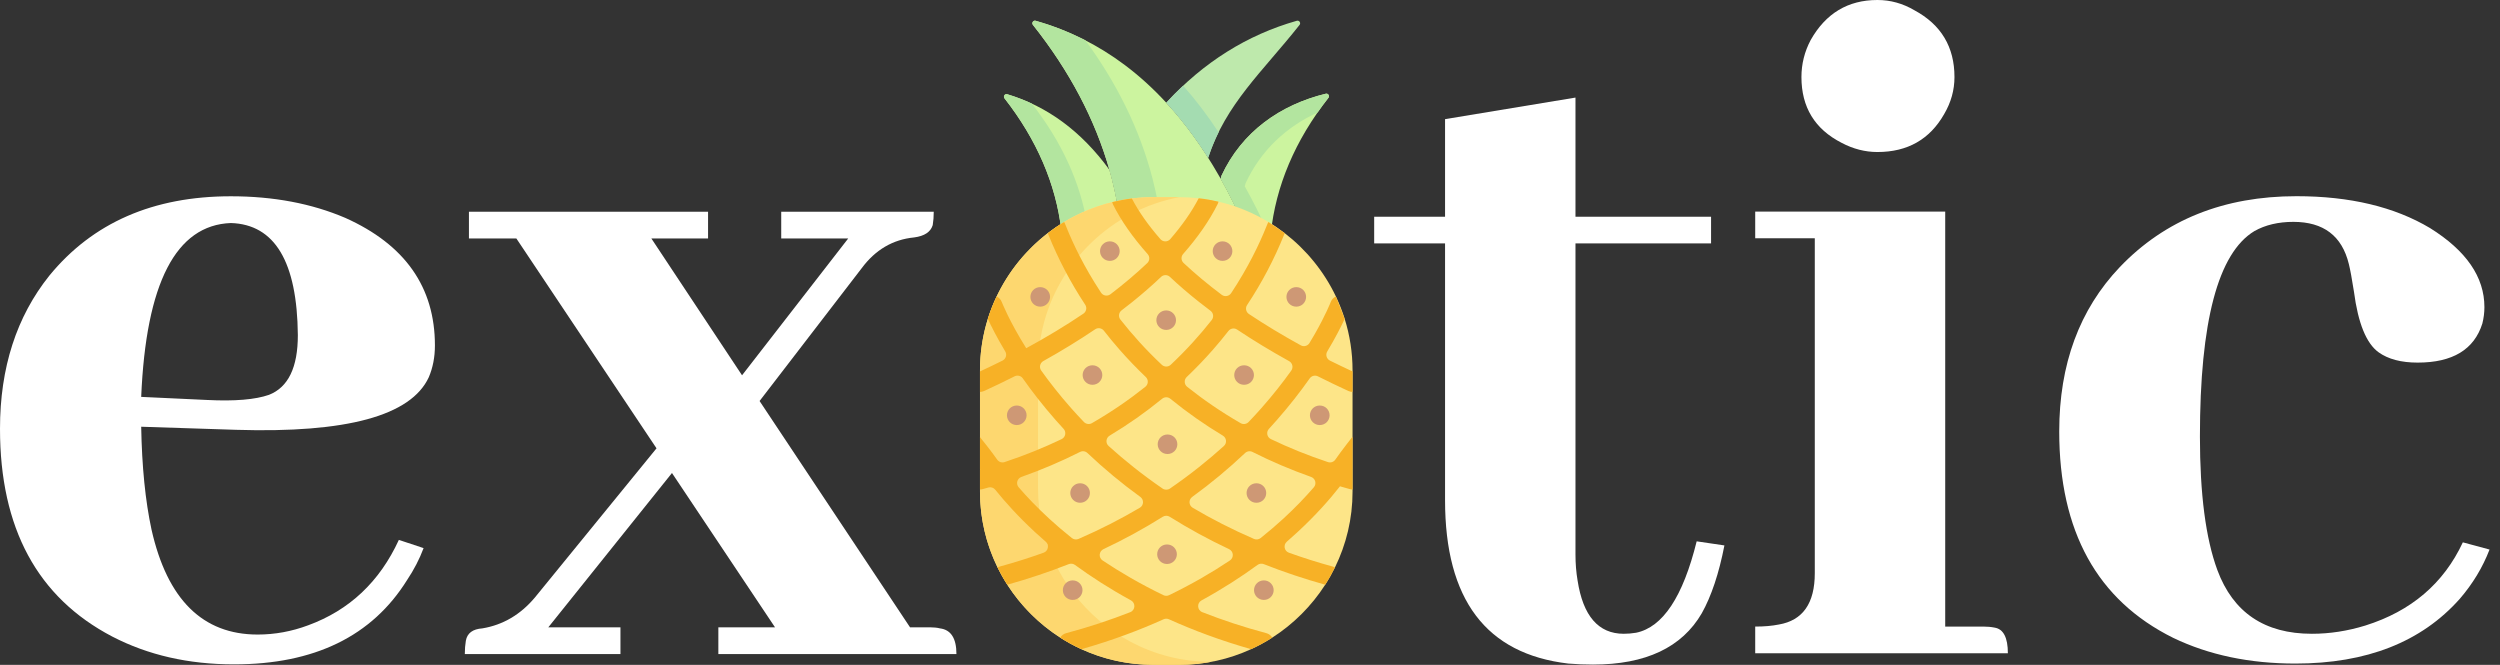 <svg width="94" height="25" viewBox="0 0 94 25" fill="none" xmlns="http://www.w3.org/2000/svg">
<rect x="0" y="0" width="94" height="25" fill="#333333" stroke="none"/>
<path fill-rule="evenodd" clip-rule="evenodd" d="M41.713 6.382C41.176 4.498 40.219 2.674 38.838 0.936C38.779 0.862 38.85 0.755 38.941 0.781C40.158 1.126 41.277 1.682 42.298 2.449C42.844 2.859 43.362 3.33 43.851 3.862C44.573 4.644 45.233 5.558 45.831 6.604L45.898 6.719C46.211 7.275 46.508 7.868 46.786 8.497C46.535 8.454 46.279 8.432 46.016 8.432L42.13 8.432C42.058 7.857 41.95 7.286 41.805 6.719C41.776 6.607 41.745 6.495 41.713 6.382Z" fill="#CCF49F"/>
<path fill-rule="evenodd" clip-rule="evenodd" d="M39.905 8.649C39.699 6.924 38.99 5.259 37.769 3.698C37.711 3.623 37.782 3.516 37.873 3.543C39.382 3.996 40.662 4.941 41.713 6.382C41.745 6.495 41.776 6.607 41.805 6.719C41.95 7.286 42.058 7.857 42.13 8.432C41.327 8.432 40.681 8.401 39.905 8.649Z" fill="#CCF49F"/>
<path fill-rule="evenodd" clip-rule="evenodd" d="M49.947 3.68C48.687 5.287 47.968 7.003 47.782 8.782C47.466 8.652 47.132 8.555 46.786 8.497C46.508 7.868 46.211 7.275 45.898 6.719C45.908 6.683 45.916 6.647 45.926 6.611C46.697 4.944 48.15 3.938 49.849 3.524C49.939 3.502 50.004 3.607 49.947 3.68Z" fill="#CCF49F"/>
<path fill-rule="evenodd" clip-rule="evenodd" d="M48.848 0.956C47.468 2.698 46.088 3.908 45.427 5.931C44.939 5.162 44.414 4.472 43.851 3.862C45.257 2.336 46.894 1.311 48.76 0.781C48.852 0.755 48.923 0.863 48.863 0.937C48.858 0.943 48.853 0.95 48.848 0.956Z" fill="#BEE9AC"/>
<path fill-rule="evenodd" clip-rule="evenodd" d="M44.485 3.223C44.956 3.75 45.399 4.333 45.818 4.973C45.67 5.274 45.538 5.591 45.427 5.931C44.939 5.162 44.414 4.472 43.852 3.862C44.058 3.637 44.269 3.425 44.485 3.223Z" fill="#A4DCB1"/>
<path fill-rule="evenodd" clip-rule="evenodd" d="M49.539 4.231C48.374 4.765 47.41 5.645 46.83 6.898L46.803 7.006C47.109 7.549 47.397 8.126 47.671 8.738C47.387 8.63 47.092 8.548 46.786 8.497C46.508 7.868 46.211 7.275 45.898 6.719L45.925 6.611C46.697 4.944 48.15 3.938 49.848 3.524C49.938 3.502 50.005 3.607 49.948 3.679C49.805 3.862 49.669 4.045 49.539 4.231Z" fill="#B3E59F"/>
<path fill-rule="evenodd" clip-rule="evenodd" d="M43.336 6.719C43.48 7.279 43.588 7.844 43.659 8.414C43.66 8.419 43.66 8.426 43.662 8.432L42.701 8.432L42.13 8.432C42.13 8.432 42.13 8.432 42.13 8.432C42.06 7.856 41.95 7.285 41.805 6.719C41.776 6.607 41.745 6.495 41.714 6.383C41.176 4.498 40.219 2.674 38.838 0.936C38.779 0.862 38.85 0.755 38.941 0.781C39.593 0.965 40.217 1.211 40.813 1.518C41.964 3.089 42.85 4.832 43.336 6.719Z" fill="#B3E59F"/>
<path fill-rule="evenodd" clip-rule="evenodd" d="M38.794 3.894C39.925 5.336 40.619 6.866 40.882 8.451C40.882 8.454 40.882 8.455 40.883 8.457C40.783 8.466 40.685 8.478 40.585 8.491C40.426 8.515 40.265 8.548 40.099 8.593L40.096 8.593C40.095 8.594 40.093 8.594 40.092 8.594L40.091 8.594C40.039 8.608 39.989 8.623 39.938 8.638C39.927 8.642 39.916 8.645 39.905 8.649C39.699 6.924 38.99 5.26 37.77 3.698C37.711 3.623 37.782 3.516 37.873 3.544C38.191 3.639 38.497 3.756 38.794 3.894Z" fill="#B3E59F"/>
<path fill-rule="evenodd" clip-rule="evenodd" d="M36.848 13.926L36.848 18.485C36.848 19.505 37.085 20.473 37.508 21.335C37.618 21.559 37.741 21.776 37.875 21.985C38.387 22.783 39.068 23.463 39.866 23.974C40.12 24.137 40.387 24.283 40.664 24.41L40.664 24.41C41.486 24.787 42.399 24.997 43.358 24.997L44.345 24.997C45.305 24.997 46.217 24.787 47.039 24.41C47.316 24.283 47.583 24.137 47.838 23.974C48.636 23.463 49.316 22.783 49.828 21.985C49.963 21.776 50.085 21.559 50.195 21.335C50.618 20.473 50.856 19.505 50.856 18.485L50.856 13.926C50.856 13.252 50.752 12.602 50.561 11.99L50.561 11.989L50.559 11.984C50.469 11.699 50.36 11.421 50.233 11.155L50.231 11.149C49.785 10.211 49.121 9.395 48.306 8.767C48.112 8.616 47.908 8.476 47.696 8.349L47.693 8.347C47.118 8 46.486 7.739 45.816 7.582C45.573 7.526 45.325 7.483 45.073 7.454C44.834 7.427 44.591 7.414 44.345 7.414L43.359 7.414C43.088 7.414 42.82 7.43 42.558 7.463C42.307 7.494 42.06 7.54 41.818 7.599C41.173 7.757 40.565 8.012 40.01 8.347C39.798 8.475 39.593 8.616 39.397 8.767C38.582 9.395 37.918 10.211 37.473 11.15C37.344 11.42 37.234 11.7 37.143 11.989C37.143 11.989 37.143 11.989 37.143 11.989C36.951 12.602 36.848 13.252 36.848 13.926Z" fill="#FDE588"/>
<path fill-rule="evenodd" clip-rule="evenodd" d="M39.031 13.814L39.031 17.555L39.031 18.374C39.031 18.852 39.082 19.319 39.182 19.768C39.594 21.64 40.825 23.24 42.514 24.134C43.419 24.613 44.45 24.885 45.542 24.885C45.154 24.958 44.754 24.997 44.345 24.997C43.696 24.997 43.044 25.022 42.401 24.926C39.269 24.459 36.847 21.741 36.847 18.485L36.847 16.026L36.847 15.051L36.847 13.926C36.847 11.549 38.136 9.46 40.051 8.322C40.339 8.15 40.642 8.001 40.957 7.875C41.346 7.72 41.755 7.6 42.176 7.521C42.56 7.451 42.955 7.413 43.358 7.413L43.687 7.413L44.345 7.413C41.812 7.889 39.772 9.848 39.195 12.364C39.087 12.831 39.031 13.316 39.031 13.814Z" fill="#FDD76F"/>
<path d="M38.456 14.226C38.387 14.127 38.256 14.095 38.148 14.15C37.773 14.34 37.39 14.524 36.999 14.703C36.95 14.725 36.898 14.736 36.847 14.736L36.847 13.966C37.135 13.833 37.419 13.696 37.697 13.557C37.824 13.493 37.87 13.334 37.796 13.212C37.485 12.692 37.272 12.27 37.142 11.989C37.142 11.989 37.142 11.989 37.142 11.989C37.233 11.7 37.344 11.42 37.472 11.15C37.558 11.188 37.63 11.259 37.666 11.354C37.671 11.365 37.941 12.063 38.586 13.093C39.352 12.677 40.071 12.242 40.735 11.794C40.846 11.719 40.878 11.569 40.804 11.458C40.252 10.621 39.788 9.739 39.417 8.818C39.41 8.8 39.403 8.782 39.397 8.767C39.592 8.616 39.797 8.475 40.01 8.347C40.019 8.361 40.027 8.376 40.035 8.392C40.05 8.427 40.069 8.473 40.098 8.544C40.344 9.157 40.756 10.029 41.399 11.004C41.477 11.123 41.641 11.15 41.754 11.063C42.259 10.678 42.721 10.287 43.137 9.892C43.233 9.802 43.239 9.652 43.152 9.554C42.589 8.922 42.149 8.293 41.847 7.684C41.834 7.656 41.824 7.628 41.818 7.599C42.059 7.54 42.306 7.494 42.558 7.463C42.819 7.965 43.181 8.477 43.632 8.992C43.73 9.104 43.905 9.104 44.002 8.991C44.448 8.475 44.809 7.96 45.072 7.454C45.324 7.482 45.572 7.525 45.815 7.582C45.809 7.612 45.798 7.642 45.784 7.672C45.481 8.285 45.042 8.917 44.486 9.55C44.399 9.649 44.407 9.798 44.503 9.888C44.932 10.29 45.412 10.691 45.937 11.085C46.05 11.169 46.212 11.142 46.29 11.024C46.941 10.041 47.356 9.162 47.605 8.544C47.633 8.473 47.652 8.427 47.668 8.392C47.675 8.376 47.684 8.361 47.693 8.347L47.696 8.349L48.306 8.767C48.3 8.782 48.292 8.8 48.285 8.818C47.913 9.743 47.446 10.63 46.89 11.47C46.816 11.582 46.848 11.733 46.96 11.807C47.567 12.211 48.219 12.605 48.911 12.985C49.026 13.048 49.169 13.008 49.237 12.896C49.31 12.777 49.377 12.662 49.439 12.554C49.853 11.827 50.033 11.363 50.036 11.354C50.072 11.258 50.144 11.187 50.23 11.149L50.232 11.154L50.558 11.984L50.56 11.989L50.56 11.99C50.43 12.27 50.217 12.693 49.905 13.214C49.832 13.335 49.878 13.494 50.005 13.558C50.283 13.696 50.567 13.832 50.855 13.966L50.855 14.736C50.804 14.736 50.753 14.725 50.703 14.703C50.313 14.524 49.93 14.34 49.555 14.151C49.446 14.096 49.315 14.129 49.245 14.228C48.902 14.715 48.492 15.246 48.005 15.799C47.909 15.909 47.811 16.017 47.712 16.125C47.6 16.245 47.637 16.439 47.785 16.51C48.447 16.828 49.162 17.119 49.932 17.375C50.035 17.409 50.148 17.37 50.209 17.28C50.425 16.965 50.855 16.42 50.855 16.42L50.855 17.637C50.852 17.643 50.847 17.649 50.843 17.654C50.847 17.656 50.851 17.657 50.855 17.658L50.855 18.405C50.824 18.405 50.791 18.401 50.759 18.392C50.633 18.357 50.508 18.321 50.383 18.285C50.004 18.77 49.479 19.368 48.78 20.013C48.656 20.128 48.525 20.245 48.386 20.366C48.244 20.488 48.285 20.718 48.461 20.781C48.99 20.971 49.542 21.147 50.121 21.305C50.147 21.313 50.172 21.322 50.194 21.335C50.084 21.559 49.962 21.776 49.828 21.985C49.034 21.764 48.263 21.506 47.517 21.211C47.439 21.18 47.351 21.192 47.283 21.241C46.679 21.683 45.979 22.137 45.177 22.575C44.996 22.675 45.012 22.941 45.205 23.017C45.945 23.308 46.748 23.576 47.618 23.808C47.713 23.834 47.79 23.895 47.837 23.974C47.582 24.137 47.316 24.283 47.039 24.409C45.898 24.084 44.872 23.7 43.951 23.284C43.887 23.256 43.815 23.256 43.752 23.284C42.831 23.7 41.804 24.084 40.664 24.409L40.663 24.409C40.386 24.283 40.12 24.137 39.865 23.974C39.912 23.895 39.989 23.834 40.085 23.808C40.955 23.576 41.758 23.308 42.498 23.017C42.691 22.941 42.707 22.675 42.526 22.575C41.724 22.137 41.023 21.683 40.419 21.241C40.351 21.192 40.264 21.18 40.186 21.211C39.44 21.505 38.669 21.764 37.875 21.985C37.74 21.776 37.618 21.559 37.508 21.335C37.531 21.322 37.556 21.313 37.581 21.305C38.16 21.147 38.713 20.971 39.241 20.781C39.418 20.718 39.459 20.488 39.317 20.366C39.178 20.245 39.046 20.128 38.922 20.013C38.283 19.423 37.79 18.872 37.42 18.412C37.358 18.335 37.257 18.303 37.162 18.331C37.09 18.351 37.017 18.372 36.944 18.392C36.912 18.401 36.879 18.405 36.847 18.405L36.847 17.658C36.851 17.657 36.855 17.656 36.859 17.654C36.855 17.649 36.851 17.643 36.847 17.637L36.847 16.436C36.847 16.436 37.276 16.963 37.493 17.28C37.555 17.37 37.668 17.409 37.771 17.375C38.541 17.119 39.255 16.828 39.917 16.511C40.065 16.439 40.102 16.245 39.991 16.125C39.892 16.017 39.794 15.909 39.697 15.799C39.21 15.246 38.799 14.714 38.456 14.226ZM45.089 11.357C44.694 11.045 44.326 10.728 43.988 10.41C43.895 10.322 43.748 10.323 43.656 10.411C43.325 10.727 42.966 11.04 42.581 11.35C42.448 11.456 42.311 11.563 42.172 11.669C42.063 11.752 42.043 11.908 42.127 12.015C42.567 12.575 43.082 13.15 43.683 13.715C43.778 13.805 43.925 13.804 44.02 13.715C44.615 13.155 45.125 12.587 45.561 12.033C45.646 11.925 45.626 11.768 45.515 11.685C45.37 11.576 45.227 11.467 45.089 11.357ZM47.432 15.341C47.866 14.85 48.237 14.376 48.551 13.936C48.637 13.816 48.599 13.65 48.471 13.579C47.781 13.197 47.126 12.8 46.514 12.391C46.408 12.32 46.266 12.345 46.188 12.446C46 12.687 45.805 12.923 45.602 13.154C45.289 13.51 44.962 13.85 44.62 14.176C44.514 14.278 44.522 14.451 44.637 14.543C45.236 15.021 45.904 15.482 46.648 15.911C46.745 15.967 46.869 15.949 46.947 15.868C47.119 15.688 47.281 15.512 47.432 15.341ZM43.696 14.993C43.078 15.499 42.419 15.962 41.722 16.38C41.582 16.464 41.562 16.659 41.683 16.769C42.268 17.298 42.943 17.841 43.713 18.37C43.796 18.427 43.907 18.427 43.99 18.37C44.76 17.841 45.434 17.299 46.019 16.769C46.14 16.659 46.12 16.464 45.98 16.38C45.283 15.962 44.625 15.499 44.007 14.994C43.916 14.919 43.786 14.919 43.696 14.993ZM48.254 19.501C48.711 19.081 49.09 18.681 49.401 18.322C49.513 18.192 49.459 17.991 49.298 17.933C48.529 17.66 47.794 17.347 47.093 16.993C47.001 16.946 46.89 16.963 46.815 17.034C46.193 17.623 45.529 18.175 44.827 18.684C44.685 18.787 44.694 19.002 44.845 19.091C45.546 19.506 46.314 19.901 47.151 20.264C47.233 20.299 47.329 20.287 47.4 20.231C47.718 19.977 48.002 19.732 48.254 19.501ZM43.959 22.378C44.826 21.959 45.586 21.514 46.245 21.073C46.403 20.967 46.385 20.73 46.213 20.648C45.437 20.283 44.692 19.876 43.981 19.43C43.902 19.38 43.801 19.38 43.721 19.43C43.01 19.876 42.266 20.283 41.49 20.648C41.318 20.73 41.299 20.967 41.457 21.073C42.117 21.514 42.877 21.959 43.744 22.378C43.812 22.411 43.891 22.411 43.959 22.378ZM39.449 19.501C39.7 19.732 39.985 19.977 40.303 20.231C40.373 20.287 40.469 20.299 40.552 20.264C41.389 19.901 42.157 19.505 42.858 19.091C43.009 19.002 43.018 18.787 42.876 18.684C42.174 18.175 41.51 17.623 40.888 17.034C40.813 16.962 40.702 16.946 40.609 16.993C39.909 17.347 39.174 17.66 38.405 17.933C38.243 17.991 38.19 18.192 38.302 18.322C38.612 18.681 38.992 19.081 39.449 19.501ZM43.065 14.543C43.181 14.451 43.189 14.278 43.082 14.176C42.741 13.85 42.414 13.51 42.101 13.154C41.895 12.92 41.697 12.68 41.507 12.436C41.428 12.334 41.284 12.309 41.177 12.382C40.568 12.793 39.916 13.193 39.229 13.576C39.101 13.647 39.064 13.813 39.149 13.932C39.464 14.374 39.836 14.849 40.27 15.341C40.421 15.511 40.583 15.688 40.755 15.867C40.834 15.948 40.957 15.967 41.055 15.911C41.799 15.482 42.467 15.021 43.065 14.543Z" fill="#F7B126"/>
<path d="M43.846 12.405L43.852 12.405C44.054 12.405 44.218 12.241 44.218 12.039C44.218 11.836 44.054 11.672 43.852 11.672L43.846 11.672C43.644 11.672 43.479 11.836 43.479 12.039C43.479 12.241 43.644 12.405 43.846 12.405Z" fill="#CE9875"/>
<path d="M46.774 14.468L46.781 14.468C46.983 14.468 47.148 14.304 47.148 14.102C47.148 13.899 46.983 13.735 46.781 13.735L46.774 13.735C46.571 13.735 46.407 13.899 46.407 14.102C46.407 14.304 46.571 14.468 46.774 14.468Z" fill="#CE9875"/>
<path d="M49.62 15.982L49.627 15.982C49.829 15.982 49.993 15.817 49.993 15.615C49.993 15.412 49.829 15.248 49.627 15.248L49.62 15.248C49.417 15.248 49.253 15.412 49.253 15.615C49.253 15.817 49.417 15.982 49.62 15.982Z" fill="#CE9875"/>
<path d="M48.737 11.53L48.743 11.53C48.945 11.53 49.109 11.366 49.109 11.163C49.109 10.961 48.945 10.796 48.743 10.796L48.737 10.796C48.535 10.796 48.37 10.961 48.37 11.163C48.37 11.366 48.535 11.53 48.737 11.53Z" fill="#CE9875"/>
<path d="M43.896 17.071L43.901 17.071C44.104 17.071 44.268 16.907 44.268 16.704C44.268 16.502 44.104 16.337 43.901 16.337L43.896 16.337C43.693 16.337 43.529 16.502 43.529 16.704C43.529 16.907 43.693 17.071 43.896 17.071Z" fill="#CE9875"/>
<path d="M47.238 18.904L47.244 18.904C47.446 18.904 47.61 18.74 47.61 18.537C47.61 18.335 47.446 18.171 47.244 18.171L47.238 18.171C47.036 18.171 46.871 18.335 46.871 18.537C46.871 18.74 47.036 18.904 47.238 18.904Z" fill="#CE9875"/>
<path d="M47.518 22.557L47.523 22.557C47.726 22.557 47.89 22.392 47.89 22.19C47.89 21.987 47.726 21.823 47.523 21.823L47.518 21.823C47.315 21.823 47.151 21.987 47.151 22.19C47.151 22.392 47.315 22.557 47.518 22.557Z" fill="#CE9875"/>
<path d="M43.876 21.206L43.883 21.206C44.086 21.206 44.25 21.041 44.25 20.839C44.25 20.636 44.086 20.472 43.883 20.472L43.876 20.472C43.674 20.472 43.51 20.636 43.51 20.839C43.51 21.041 43.674 21.206 43.876 21.206Z" fill="#CE9875"/>
<path d="M41.074 14.468L41.079 14.468C41.282 14.468 41.446 14.304 41.446 14.102C41.446 13.899 41.282 13.735 41.079 13.735L41.074 13.735C40.871 13.735 40.707 13.899 40.707 14.102C40.707 14.304 40.871 14.468 41.074 14.468Z" fill="#CE9875"/>
<path d="M38.227 15.982L38.233 15.982C38.435 15.982 38.6 15.817 38.6 15.615C38.6 15.412 38.435 15.248 38.233 15.248L38.227 15.248C38.025 15.248 37.861 15.412 37.861 15.615C37.861 15.817 38.025 15.982 38.227 15.982Z" fill="#CE9875"/>
<path d="M39.11 11.53L39.115 11.53C39.318 11.53 39.482 11.366 39.482 11.163C39.482 10.961 39.318 10.796 39.115 10.796L39.11 10.796C38.907 10.796 38.743 10.961 38.743 11.163C38.743 11.366 38.907 11.53 39.11 11.53Z" fill="#CE9875"/>
<path d="M40.609 18.904L40.615 18.904C40.817 18.904 40.981 18.74 40.981 18.537C40.981 18.335 40.817 18.171 40.615 18.171L40.609 18.171C40.407 18.171 40.243 18.335 40.243 18.537C40.243 18.74 40.407 18.904 40.609 18.904Z" fill="#CE9875"/>
<path d="M40.33 22.557L40.335 22.557C40.538 22.557 40.702 22.392 40.702 22.19C40.702 21.987 40.538 21.823 40.335 21.823L40.33 21.823C40.127 21.823 39.963 21.987 39.963 22.19C39.963 22.392 40.127 22.557 40.33 22.557Z" fill="#CE9875"/>
<path d="M45.965 9.809L45.97 9.809C46.173 9.809 46.337 9.645 46.337 9.442C46.337 9.24 46.173 9.075 45.97 9.075L45.965 9.075C45.762 9.075 45.598 9.24 45.598 9.442C45.598 9.645 45.762 9.809 45.965 9.809Z" fill="#CE9875"/>
<path d="M41.727 9.809L41.733 9.809C41.935 9.809 42.1 9.645 42.1 9.442C42.1 9.24 41.935 9.075 41.733 9.075L41.727 9.075C41.525 9.075 41.361 9.24 41.361 9.442C41.361 9.645 41.525 9.809 41.727 9.809Z" fill="#CE9875"/>
<path d="M8.68 8.386C10.334 8.437 11.174 9.843 11.199 12.602C11.199 13.814 10.838 14.562 10.114 14.846C9.598 15.026 8.823 15.091 7.789 15.039L5.309 14.923C5.49 10.642 6.614 8.463 8.68 8.386ZM15.927 20.609L14.997 20.3C14.274 21.873 13.137 22.943 11.587 23.511C10.967 23.743 10.334 23.859 9.688 23.859C7.621 23.859 6.291 22.544 5.697 19.913C5.464 18.83 5.335 17.541 5.309 16.045L8.874 16.161C13.034 16.29 15.449 15.632 16.121 14.188C16.276 13.827 16.353 13.427 16.353 12.989C16.353 10.797 15.229 9.198 12.982 8.192C11.716 7.651 10.282 7.38 8.68 7.38C5.761 7.38 3.488 8.373 1.86 10.358C0.62 11.906 0 13.827 0 16.122C0 19.861 1.408 22.466 4.224 23.936C5.567 24.632 7.092 24.98 8.797 24.98C11.819 24.98 13.989 23.923 15.307 21.808C15.565 21.422 15.772 21.022 15.927 20.609Z" fill="white"/>
<path d="M17.477 24.594H23.329V23.588H20.616L25.266 17.785L29.141 23.588H27.01V24.594H35.962C35.962 24 35.755 23.678 35.342 23.627C35.238 23.601 35.122 23.588 34.993 23.588H34.218L28.56 15.078L32.397 10.088C32.913 9.391 33.572 9.005 34.373 8.927C34.761 8.876 34.993 8.721 35.071 8.463C35.096 8.308 35.109 8.141 35.109 7.96H29.374V8.966H31.893L27.901 14.111L24.491 8.966H26.623V7.96H17.632V8.966H19.415L24.685 16.857L20.112 22.466C19.57 23.111 18.911 23.498 18.136 23.627C17.774 23.652 17.567 23.807 17.516 24.091C17.49 24.245 17.477 24.413 17.477 24.594Z" fill="white"/>
<path d="M51.669 9.153H54.334V18.809C54.334 22.543 55.879 24.589 58.968 24.95C59.277 24.976 59.586 24.988 59.895 24.988C61.877 24.988 63.241 24.345 63.988 23.057C64.348 22.414 64.632 21.564 64.838 20.508L63.795 20.354C63.28 22.439 62.521 23.585 61.517 23.791C61.362 23.817 61.208 23.83 61.053 23.83C60.101 23.83 59.521 23.16 59.316 21.822C59.264 21.512 59.238 21.191 59.238 20.856V9.153H64.336V8.149H59.238V3.669L54.334 4.48V8.149H51.669V9.153Z" fill="white"/>
<path d="M74.569 23.559H73.14V7.956H65.996V8.96H68.236V21.551C68.236 22.684 67.785 23.328 66.884 23.482C66.627 23.534 66.331 23.559 65.996 23.559V24.564H75.496C75.496 23.971 75.328 23.65 74.994 23.598C74.865 23.572 74.723 23.559 74.569 23.559ZM73.488 2.897C73.488 1.764 72.986 0.927 71.982 0.386C71.544 0.129 71.081 0 70.591 0C69.484 0 68.648 0.502 68.081 1.506C67.85 1.944 67.734 2.407 67.734 2.897C67.734 4.03 68.236 4.854 69.24 5.368C69.677 5.6 70.128 5.716 70.591 5.716C71.724 5.716 72.561 5.24 73.102 4.287C73.359 3.849 73.488 3.386 73.488 2.897Z" fill="white"/>
<path d="M77.427 16.221C77.427 19.98 78.855 22.568 81.713 23.984C83.052 24.628 84.583 24.95 86.308 24.95C88.986 24.95 91.045 24.139 92.487 22.517C92.976 21.95 93.349 21.332 93.607 20.663L92.603 20.392C91.882 21.937 90.659 22.98 88.934 23.521C88.265 23.727 87.596 23.83 86.926 23.83C85.15 23.83 83.966 23.032 83.373 21.435C82.936 20.251 82.717 18.577 82.717 16.414C82.717 12.089 83.399 9.514 84.764 8.69C85.175 8.458 85.665 8.342 86.231 8.342C87.364 8.342 88.059 8.87 88.316 9.926C88.368 10.132 88.432 10.479 88.509 10.969C88.664 12.153 88.973 12.913 89.436 13.247C89.797 13.505 90.286 13.634 90.904 13.634C92.216 13.634 93.028 13.144 93.336 12.166C93.388 11.96 93.414 11.754 93.414 11.548C93.414 10.415 92.731 9.424 91.367 8.574C90.028 7.776 88.355 7.377 86.347 7.377C83.618 7.377 81.404 8.265 79.705 10.042C78.186 11.638 77.427 13.698 77.427 16.221Z" fill="white"/>
</svg>
